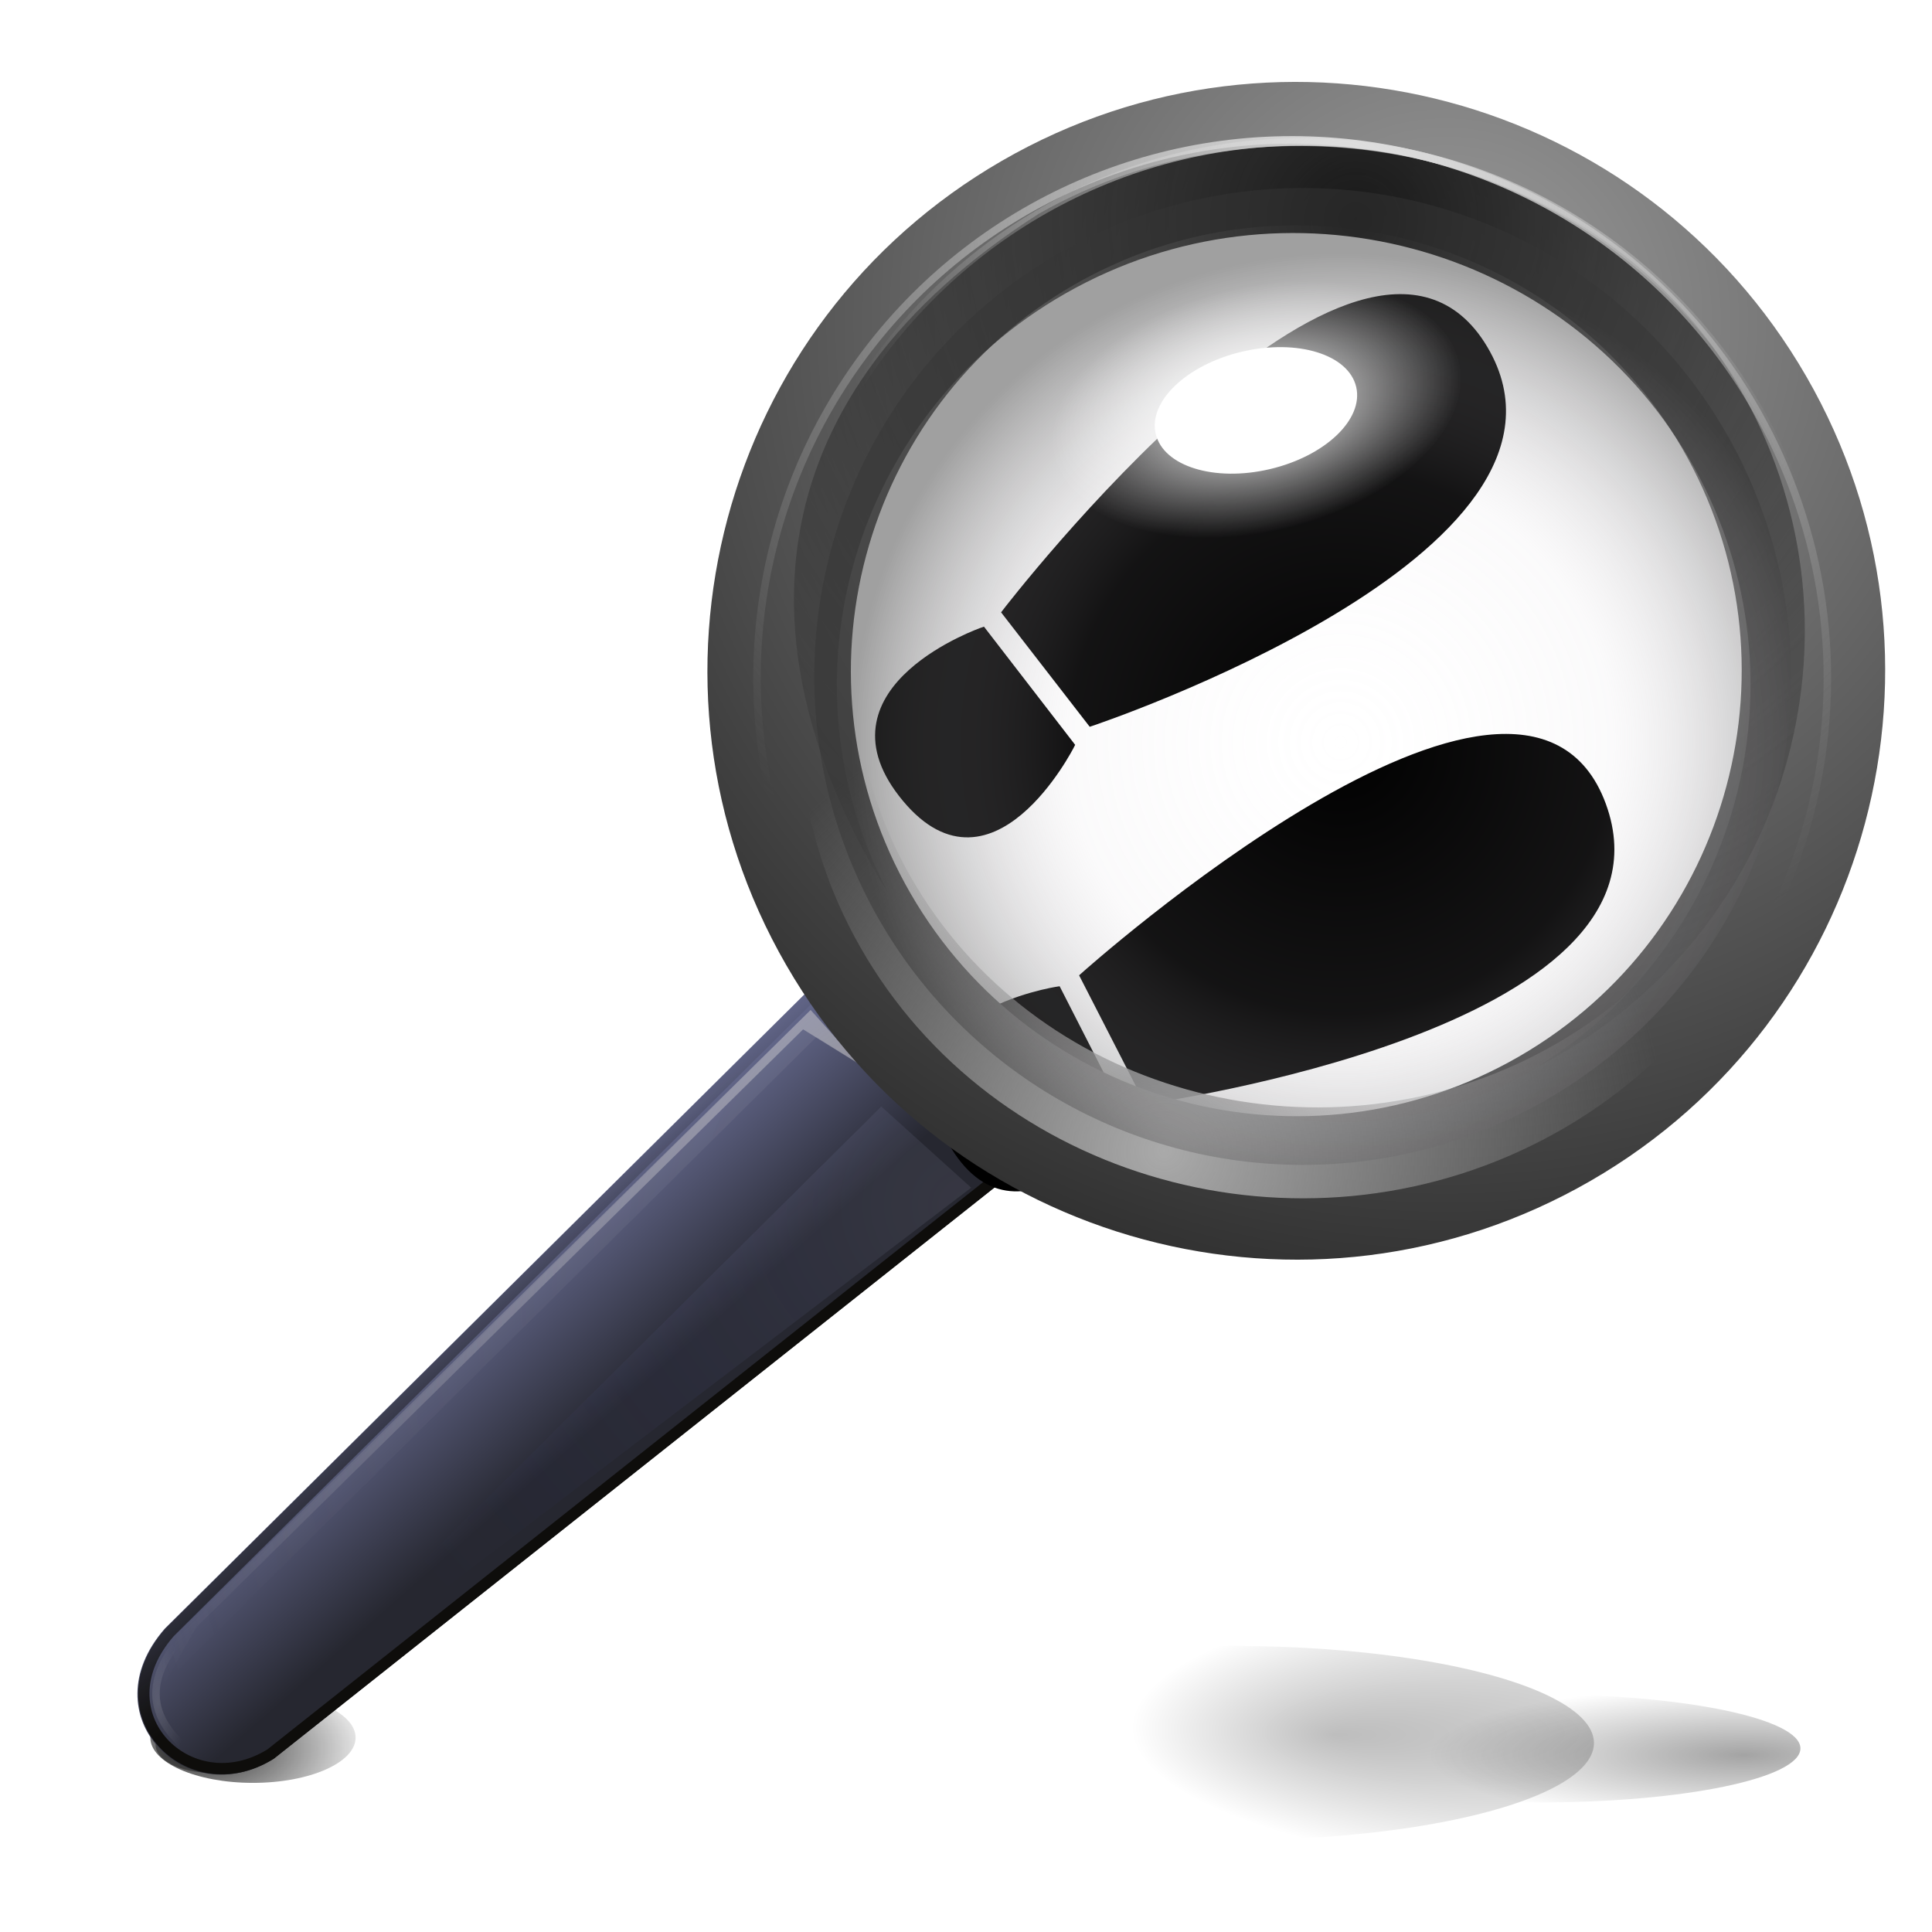 <svg enable-background="new" height="256" width="256" xmlns="http://www.w3.org/2000/svg" xmlns:xlink="http://www.w3.org/1999/xlink">
  <defs>
    <linearGradient id="linearGradient4103">
      <stop offset="0" stop-color="#e1e1e1"/>
      <stop offset="1" stop-color="#9d9d9d" stop-opacity="0"/>
    </linearGradient>
    <filter id="filter4221-4" color-interpolation-filters="sRGB" height="1.845" width="1.423" x="-.211" y="-.423">
      <feGaussianBlur stdDeviation="3.521"/>
    </filter>
    <linearGradient id="linearGradient4551-8">
      <stop offset="0"/>
      <stop offset="1" stop-opacity="0"/>
    </linearGradient>
    <filter id="filter4387-5" color-interpolation-filters="sRGB" height="2.301" width="1.651" x="-.325" y="-.651">
      <feGaussianBlur stdDeviation="5.423"/>
    </filter>
    <filter id="filter4375-8" color-interpolation-filters="sRGB" height="2.463" width="1.732" x="-.366" y="-.732">
      <feGaussianBlur stdDeviation="6.097"/>
    </filter>
    <filter id="filter4279-1" color-interpolation-filters="sRGB" height="2.444" width="2.297" x="-.649" y="-.722">
      <feGaussianBlur stdDeviation="10.812"/>
    </filter>
    <linearGradient id="linearGradient10471-7-7">
      <stop offset="0" stop-color="#ece9e4"/>
      <stop offset="1" stop-color="#ece9e4" stop-opacity="0"/>
    </linearGradient>
    <filter id="filter10511-8-5" color-interpolation-filters="sRGB" height="1.079" width="1.076" x="-.038" y="-.039">
      <feGaussianBlur stdDeviation="2.032"/>
    </filter>
    <filter id="filter10579-2-1-9" color-interpolation-filters="sRGB" height="1.105" width="1.091" x="-.046" y="-.052">
      <feGaussianBlur stdDeviation="1.673"/>
    </filter>
    <linearGradient id="linearGradient10629-6-8">
      <stop offset="0" stop-color="#fff"/>
      <stop offset="1" stop-color="#fff" stop-opacity="0"/>
    </linearGradient>
    <clipPath id="clipPath8806-8">
      <path d="m-572 146-119 118c-14 16 4 34 20 24l135-107z"/>
    </clipPath>
    <filter id="filter8952-4" color-interpolation-filters="sRGB" height="1.085" width="1.078" x="-.035" y="-.045">
      <feGaussianBlur stdDeviation="1.525"/>
    </filter>
    <filter id="filter10422-6-2" color-interpolation-filters="sRGB" height="1.055" width="1.055" x="-.028" y="-.028">
      <feGaussianBlur stdDeviation="2.161"/>
    </filter>
    <filter id="filter10685-9-1-1" color-interpolation-filters="sRGB" height="1.181" width="1.106" x="-.053" y="-.09">
      <feGaussianBlur stdDeviation="1.279"/>
    </filter>
    <radialGradient id="radialGradient3240" cx="260.787" cy="264.243" gradientTransform="matrix(.747 0 0 .396 65.868 158.581)" gradientUnits="userSpaceOnUse" r="32.312" xlink:href="#linearGradient4551-8"/>
    <radialGradient id="radialGradient3242" cx="272.896" cy="259.743" fx="252.096" fy="261.253" gradientTransform="matrix(.976 0 0 .885 4.594 29.307)" gradientUnits="userSpaceOnUse" r="32.312" xlink:href="#linearGradient4551-8"/>
    <radialGradient id="radialGradient4116" cx="253.659" cy="265.801" gradientTransform="matrix(1 0 0 .625 0 98.238)" gradientUnits="userSpaceOnUse" r="33.527" xlink:href="#linearGradient4551-8"/>
    <radialGradient id="radialGradient4120" cx="-474" cy="233.419" gradientTransform="matrix(-.728 -.686 1.781 -1.891 -1234.778 351.268)" gradientUnits="userSpaceOnUse" r="64" xlink:href="#linearGradient10471-7-7"/>
    <radialGradient id="radialGradient4124" cx="-353" cy="130.667" gradientTransform="matrix(1.875 0 0 1.662 122.735 -34.113)" gradientUnits="userSpaceOnUse" r="44">
      <stop offset="0" stop-color="#d6d8f0"/>
      <stop offset="1" stop-color="#3e50fc" stop-opacity="0"/>
    </radialGradient>
    <linearGradient id="linearGradient4128" gradientUnits="userSpaceOnUse" x1="-612.598" x2="-633.686" y1="221.221" y2="194.453">
      <stop offset="0" stop-color="#0e0d0b"/>
      <stop offset="1" stop-color="#0e0d0b" stop-opacity="0"/>
    </linearGradient>
    <radialGradient id="radialGradient4136" cx="-184.355" cy="104.532" gradientUnits="userSpaceOnUse" r="108.278" xlink:href="#linearGradient4103"/>
    <radialGradient id="radialGradient4138" cx="-184.355" cy="104.532" gradientTransform="matrix(1.026 0 0 1.029 46.803 2.924)" gradientUnits="userSpaceOnUse" r="108.278" xlink:href="#linearGradient4103"/>
    <radialGradient id="radialGradient4140" cx="-104.671" cy="174.005" gradientUnits="userSpaceOnUse" r="64.722">
      <stop offset="0" stop-color="#ebe4ec" stop-opacity="0"/>
      <stop offset=".556" stop-color="#d1ccd3" stop-opacity=".188"/>
      <stop offset="1" stop-color="#363636" stop-opacity=".944"/>
    </radialGradient>
    <radialGradient id="radialGradient4142" cx="-627" cy="71" gradientTransform="matrix(.955 0 0 .56 449.084 50.997)" gradientUnits="userSpaceOnUse" r="29" xlink:href="#linearGradient10629-6-8"/>
    <radialGradient id="radialGradient7134" cx="-349.5" cy="-29.5" gradientTransform="matrix(-1.208 .69 .698 1.195 -221.977 305.424)" gradientUnits="userSpaceOnUse" r="91.5">
      <stop offset="0" stop-color="#191919"/>
      <stop offset="1" stop-color="#282828" stop-opacity="0"/>
    </radialGradient>
    <radialGradient id="radialGradient7137" cx="-229.5" cy="101.5" gradientTransform="matrix(-.652 .36 .377 .623 -33.64 171.878)" gradientUnits="userSpaceOnUse" r="88.5">
      <stop offset="0" stop-color="#aaa"/>
      <stop offset="1" stop-color="#aaa" stop-opacity="0"/>
    </radialGradient>
    <radialGradient id="radialGradient7140" cx="-422.93" cy="144.411" gradientTransform="matrix(-1.362 .786 .786 1.362 -498.025 178.365)" gradientUnits="userSpaceOnUse" r="100.5">
      <stop offset="0" stop-color="#9d9d9d"/>
      <stop offset="1" stop-color="#191919"/>
    </radialGradient>
    <radialGradient id="radialGradient7144" cx="-411.306" cy="300.549" gradientTransform="matrix(.719 0 0 1.867 316.672 -335.432)" gradientUnits="userSpaceOnUse" r="5.056" xlink:href="#linearGradient10629-6-8"/>
    <radialGradient id="radialGradient7148" cx="-474" cy="233.419" gradientTransform="matrix(-.523 -.493 1.281 -1.36 -438.982 226.792)" gradientUnits="userSpaceOnUse" r="64" xlink:href="#linearGradient10471-7-7"/>
    <linearGradient id="linearGradient7152" gradientUnits="userSpaceOnUse" x1="101.713" x2="86.548" y1="169.009" y2="151.75">
      <stop offset="0" stop-color="#262730"/>
      <stop offset="1" stop-color="#626689"/>
    </linearGradient>
  </defs>
  <ellipse cx="245" cy="262" fill="url(#radialGradient3240)" fill-rule="evenodd" filter="url(#filter4375-8)" opacity=".598" rx="20" ry="10" transform="matrix(1.725 0 0 .716 -218.559 44.08)"/>
  <ellipse cx="245" cy="262" fill="url(#radialGradient3242)" fill-rule="evenodd" filter="url(#filter4279-1)" opacity=".507" rx="20" ry="17.965" transform="matrix(2.39 0 0 .716 -422.141 43.366)"/>
  <ellipse cx="245" cy="262" fill-rule="evenodd" filter="url(#filter4221-4)" opacity=".608" rx="20" ry="10" transform="matrix(-.364 0 0 .369 117.076 134.528)"/>
  <ellipse cx="245" cy="262" fill="url(#radialGradient4116)" fill-rule="evenodd" filter="url(#filter4387-5)" opacity=".901" rx="20" ry="10" transform="matrix(-.68 0 0 .6 200.119 73.04)"/>
  <path d="m107.403 130.954-85.577 84.858c-10.068 11.506 2.877 24.451 14.383 17.259l97.084-76.948z" fill="url(#linearGradient7152)"/>
  <path d="m-475 222-117 116-2 8 120-119 8 5z" fill="url(#radialGradient4120)" filter="url(#filter10511-8-5)" opacity=".27" transform="matrix(.719 0 0 .719 448.993 -25.818)"/>
  <path d="m107.403 133.83-84.139 82.911c-2.543 2.034-1.438 6.262-1.438 6.262l4.154-7.346 80.436-79.262 7.46 4.625z" fill="url(#radialGradient7148)" opacity=".416"/>
  <path d="m-549.746 171.295 10.746 9.705-88 67z" fill="url(#radialGradient4124)" filter="url(#filter10579-2-1-9)" opacity=".307" transform="matrix(1.109 0 0 1.109 726.442 -43.35)"/>
  <path d="m25.242 215.632c-5.861 6.03-6.758 11.888 1.258 17.439" fill="none" stroke="url(#radialGradient7144)" stroke-opacity=".124" stroke-width=".993"/>
  <path clip-path="url(#clipPath8806-8)" d="m-572 146-119 118c-14 16 4 34 20 24l135-107z" fill="none" filter="url(#filter8952-4)" stroke="url(#linearGradient4128)" stroke-width="4.172" transform="matrix(.719 0 0 .719 518.75 25.96)"/>
  <path d="m133.28 81.136s47.429-61.697 63.355-34.931c15.925 26.765-52.065 49.51-52.065 49.51z" stroke="#000"/>
  <path d="m130.204 83.625s-21.557 7.511-10.689 21.535c11.558 14.913 22.359-6.409 22.359-6.409z" stroke="#000"/>
  <path d="m143.607 129.351s57.977-51.91 68.703-22.67c10.725 29.24-60.29 39.078-60.29 39.078z" stroke="#000"/>
  <path d="m140.126 131.231s-22.572 3.413-14.471 19.199c8.615 16.786 23.157-2.183 23.157-2.183z" stroke="#000"/>
  <path d="m132.753 21.311c37.3-21.535 85.051-8.741 106.586 28.56 21.535 37.3 8.741 85.051-28.56 106.586s-85.051 8.741-106.586-28.56-8.741-85.051 28.56-106.586zm9.504 16.462c-28.213 16.289-37.891 52.406-21.602 80.62s52.406 37.891 80.62 21.602c28.213-16.289 37.891-52.406 21.602-80.62-16.289-28.213-52.406-37.891-80.62-21.602z" fill="url(#radialGradient7140)"/>
  <path d="m205.885 150.255c-31.859 17.566-72.643 7.129-91.037-23.295-18.394-30.425-7.465-69.373 24.393-86.939.747-.412 1.506-.787 2.262-1.168-27.471 16.747-36.544 51.385-20.086 78.606 16.922 27.991 54.444 37.592 83.754 21.432 28.505-15.717 38.782-50.046 23.76-77.666.455.691.916 1.379 1.347 2.092 18.394 30.425 7.465 69.373-24.393 86.939z" fill="url(#radialGradient7137)"/>
  <path d="m137.616 28.342c31.456-17.96 74.553-8.35 92.714 22.757 18.161 31.107 7.371 70.93-24.085 88.889-.738.421-1.487.805-2.233 1.195 27.123-17.123 36.082-52.537 19.832-80.37-16.708-28.619-53.756-38.435-82.695-21.912-28.145 16.069-38.292 51.168-23.46 79.409-.45-.707-.904-1.41-1.33-2.139-18.161-31.107-16.21-63.858 21.256-87.829z" fill="url(#radialGradient7134)"/>
  <circle cx="-126" cy="184.5" fill="none" filter="url(#filter10422-6-2)" r="107.197" stroke="url(#radialGradient4136)" stroke-width="1.506" transform="matrix(-.566 .333 .327 .576 40.862 25.808)"/>
  <ellipse cx="-103.72" cy="163.664" fill="none" rx="70.991" ry="71.222" stroke="url(#radialGradient4138)" stroke-width=".993" transform="matrix(-.865 .502 .498 .867 0 0)"/>
  <circle cx="-104.671" cy="163.938" fill="url(#radialGradient4140)" opacity=".5" r="64.722" transform="matrix(-.866 .5 .5 .866 0 0)"/>
  <ellipse cx="-149.558" cy="90.736" fill="url(#radialGradient4142)" rx="27.688" ry="16.231" transform="matrix(-.974 .228 .228 .974 0 0)"/>
  <ellipse cx="-627" cy="71" fill="#fff" filter="url(#filter10685-9-1-1)" rx="29" ry="17" transform="matrix(-.458 .107 .107 .458 -128.342 88.951)"/>
</svg>
